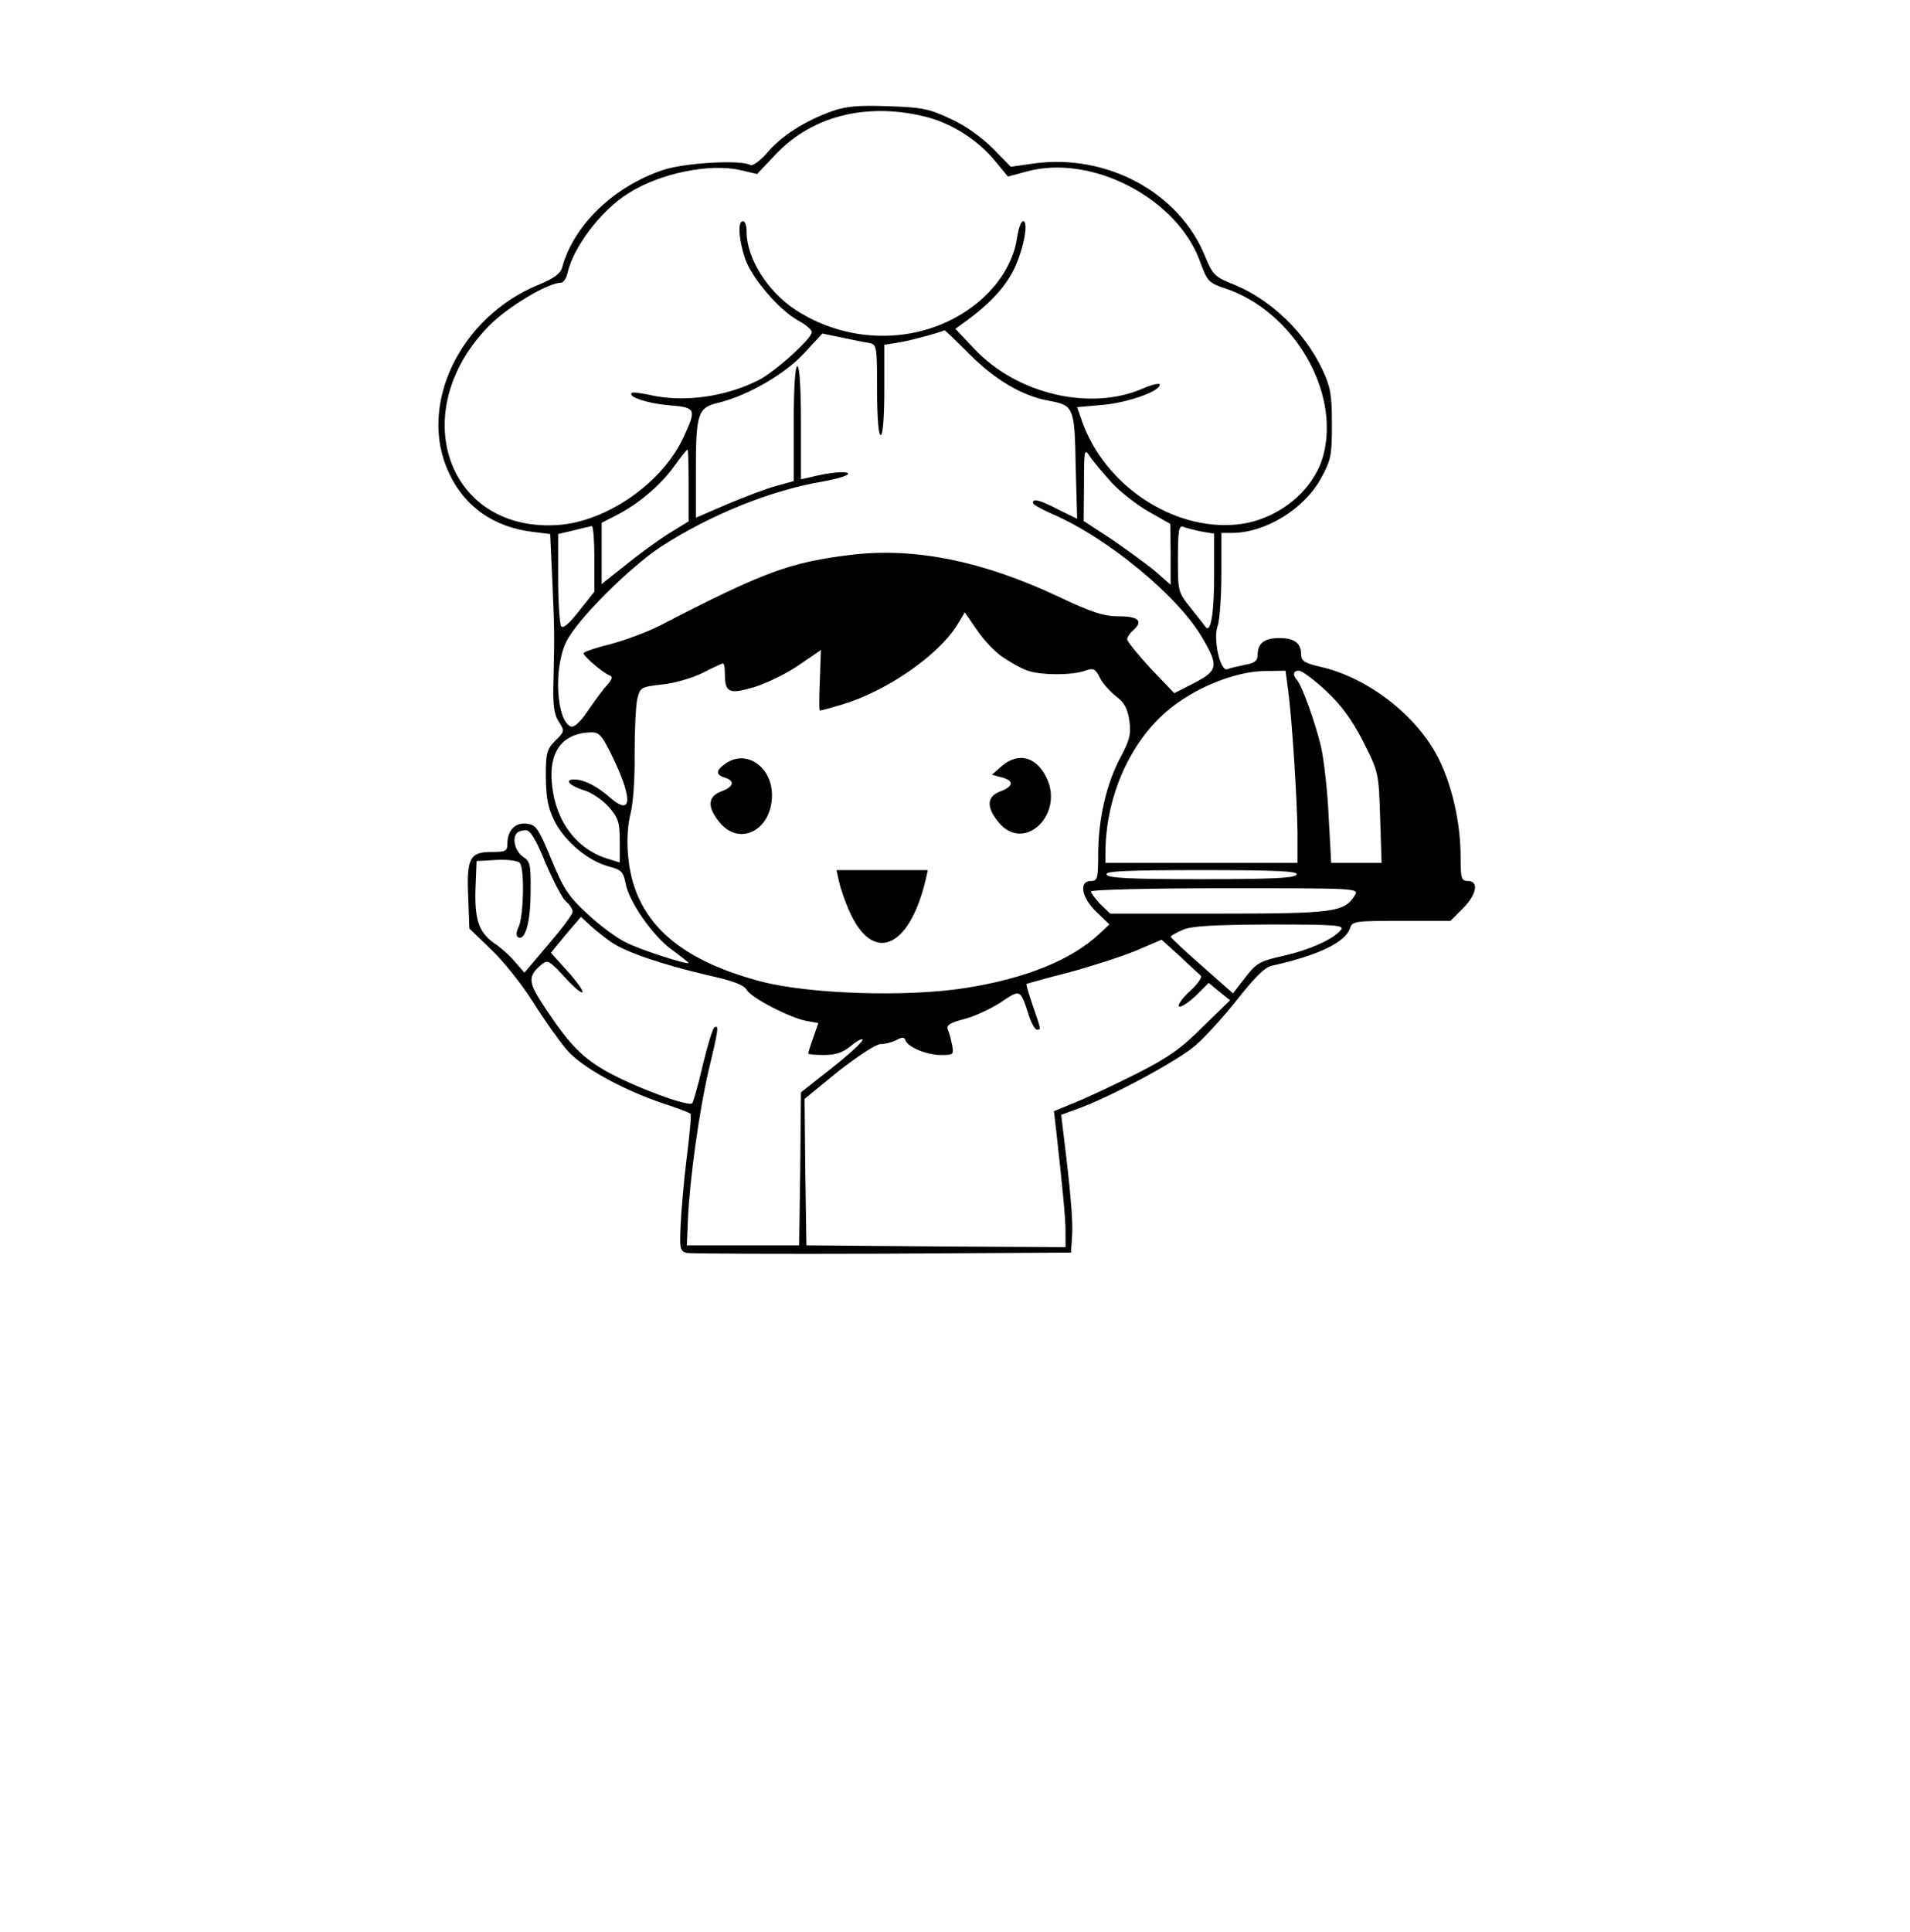 <?xml version="1.0" standalone="no"?>
<!DOCTYPE svg PUBLIC "-//W3C//DTD SVG 20010904//EN"
 "http://www.w3.org/TR/2001/REC-SVG-20010904/DTD/svg10.dtd">
<svg version="1.0" xmlns="http://www.w3.org/2000/svg"
 width="527pt" height="533pt" viewBox="0 0 527 533"
 preserveAspectRatio="xMidYMid meet">
<g transform="translate(0,533) scale(0.1,-0.1)"
fill="#000000" stroke="none">
<path d="M2295 5023 c-75 -27 -139 -68 -178 -114 -20 -23 -41 -38 -47 -34 -25
15 -185 6 -244 -15 -136 -47 -244 -153 -275 -268 -5 -17 -23 -30 -64 -47 -219
-89 -336 -335 -248 -520 43 -93 124 -149 230 -162 l49 -6 6 -131 c6 -140 6
-147 3 -276 -2 -66 2 -92 15 -111 16 -25 16 -27 -10 -52 -24 -25 -26 -34 -26
-101 1 -59 6 -85 25 -123 29 -55 92 -108 149 -123 34 -9 40 -15 46 -46 9 -51
74 -144 127 -183 26 -19 47 -36 47 -37 0 -7 -136 37 -174 57 -25 12 -72 47
-105 78 -53 49 -66 69 -100 151 -35 85 -42 95 -67 98 -32 4 -54 -18 -54 -55 0
-21 -5 -23 -45 -23 -59 0 -68 -18 -63 -127 l3 -84 60 -58 c33 -31 86 -97 117
-147 31 -49 73 -108 92 -130 40 -47 152 -109 264 -147 40 -13 75 -26 77 -29 3
-2 -2 -56 -10 -119 -8 -63 -15 -147 -17 -187 -3 -66 -2 -73 17 -78 11 -2 254
-3 540 -2 l520 3 3 45 c3 39 -4 124 -24 285 l-6 50 38 14 c91 31 282 134 332
177 29 25 82 84 118 130 45 57 74 86 92 90 128 28 205 65 217 104 6 19 14 20
142 20 l135 0 34 34 c39 39 45 76 14 76 -18 0 -20 7 -20 68 0 90 -23 194 -60
268 -58 118 -194 225 -328 255 -43 10 -52 16 -52 34 0 31 -19 45 -60 45 -41 0
-60 -14 -60 -46 0 -17 -8 -23 -36 -28 -19 -4 -41 -9 -48 -12 -19 -7 -40 85
-26 120 5 15 10 79 10 142 l0 114 28 0 c93 0 200 65 247 151 27 49 30 62 30
149 0 81 -4 103 -26 150 -49 104 -142 193 -244 235 -53 21 -59 27 -80 78 -71
176 -271 284 -473 256 l-63 -9 -49 50 c-31 31 -75 63 -117 82 -59 28 -79 32
-172 35 -83 3 -117 0 -156 -14z m270 -18 c66 -19 134 -63 179 -117 l37 -45 52
14 c179 49 415 -74 478 -248 20 -55 24 -59 68 -74 189 -62 320 -285 272 -462
-27 -99 -129 -180 -241 -190 -175 -16 -362 109 -424 284 l-14 40 69 6 c69 6
159 37 159 56 0 5 -20 1 -45 -10 -145 -64 -348 -17 -466 108 l-53 56 29 21
c62 45 102 87 128 134 29 53 47 142 30 142 -6 0 -13 -21 -17 -47 -8 -58 -43
-119 -95 -166 -138 -125 -354 -138 -517 -31 -77 51 -134 142 -134 215 0 16 -4
29 -10 29 -15 0 -12 -50 6 -104 19 -54 95 -143 148 -171 20 -11 36 -25 36 -31
0 -18 -102 -110 -148 -133 -91 -46 -207 -62 -301 -40 -24 5 -46 8 -48 5 -11
-11 45 -29 104 -34 74 -6 75 -10 38 -90 -58 -124 -210 -230 -344 -240 -308
-22 -424 315 -190 551 52 52 161 117 196 117 7 0 16 12 19 28 18 74 93 172
168 219 87 55 223 83 308 64 l47 -11 51 54 c103 109 259 146 425 101z m111
-653 c70 -70 145 -114 216 -127 71 -13 73 -17 76 -180 l4 -146 -51 25 c-52 27
-71 32 -71 19 0 -5 25 -18 54 -31 153 -66 350 -229 415 -344 44 -75 41 -88
-24 -122 l-55 -28 -65 68 c-35 38 -64 74 -65 80 0 6 7 17 15 24 31 26 17 40
-37 40 -42 0 -74 10 -167 54 -210 99 -396 136 -570 116 -172 -21 -241 -46
-531 -196 -36 -18 -98 -41 -137 -51 -40 -10 -73 -21 -73 -25 0 -8 55 -55 72
-61 10 -3 7 -11 -8 -28 -12 -13 -35 -45 -53 -71 -20 -30 -37 -45 -46 -42 -40
16 -48 161 -13 233 29 61 176 207 263 264 139 89 303 155 446 179 38 7 69 16
69 21 0 9 -53 4 -107 -10 l-23 -5 0 156 c0 97 -4 156 -10 156 -6 0 -10 -60
-10 -159 l0 -158 -47 -13 c-27 -7 -87 -30 -135 -50 l-88 -38 0 128 c0 159 5
176 62 189 82 20 185 80 237 137 l50 54 53 -11 c29 -6 63 -13 76 -15 21 -4 22
-8 22 -129 0 -77 4 -125 10 -125 6 0 10 48 10 125 l0 124 38 6 c29 4 120 29
128 34 1 1 33 -30 70 -67z m-776 -361 l0 -99 -52 -32 c-29 -18 -83 -57 -120
-87 l-68 -54 0 85 0 84 43 22 c60 31 121 83 158 135 18 25 34 45 36 45 2 0 3
-45 3 -99z m1167 8 c23 -25 69 -61 102 -80 l60 -34 1 -84 0 -84 -42 37 c-24
20 -78 59 -120 88 l-78 51 1 101 c0 98 1 100 17 76 9 -14 36 -45 59 -71z
m-1427 -210 l0 -91 -42 -53 c-29 -37 -45 -50 -50 -42 -4 7 -8 66 -8 133 l0
121 43 10 c23 6 45 11 50 12 4 0 7 -40 7 -90z m1674 75 l36 -6 0 -117 c0 -100
-9 -157 -23 -141 -2 3 -20 26 -40 51 -37 46 -37 47 -37 139 0 76 3 91 14 87 8
-3 31 -9 50 -13z m-548 -346 c22 -15 52 -32 67 -37 35 -14 127 -14 161 -1 23
8 28 6 41 -20 8 -16 29 -39 45 -51 22 -17 31 -33 36 -66 5 -37 2 -53 -25 -103
-38 -72 -61 -169 -61 -267 0 -66 -2 -73 -20 -73 -34 0 -26 -47 16 -86 l35 -34
-28 -26 c-77 -72 -203 -123 -368 -149 -162 -26 -434 -17 -566 18 -235 62 -351
172 -366 347 -4 42 -1 87 7 117 7 28 12 97 11 163 0 63 3 131 7 150 8 34 9 35
69 42 33 3 84 18 112 32 27 14 53 26 56 26 3 0 5 -12 5 -27 0 -54 11 -59 82
-38 35 11 90 38 123 61 l60 41 -3 -84 c-2 -46 -2 -83 0 -83 3 0 29 7 59 16
123 36 267 135 320 220 l21 35 33 -48 c18 -27 50 -61 71 -75z m788 -90 c11
-81 25 -303 26 -395 l0 -83 -265 0 -265 0 0 28 c1 169 80 332 203 416 73 51
169 85 238 85 l56 1 7 -52z m104 -3 c43 -40 71 -78 103 -140 43 -85 43 -87 47
-210 l4 -125 -69 0 -70 0 -7 127 c-3 70 -13 157 -21 193 -16 67 -52 168 -67
185 -12 14 -10 25 6 25 8 0 42 -25 74 -55z m-1964 -191 c53 -112 48 -156 -12
-103 -35 31 -71 49 -98 49 -28 0 -13 -17 25 -29 22 -6 53 -27 70 -46 27 -31
31 -43 31 -95 l0 -59 -29 9 c-88 25 -148 103 -158 206 -10 91 29 142 108 144
24 0 31 -9 63 -76z m-189 -284 c21 -49 46 -97 56 -106 11 -9 19 -22 19 -29 0
-7 -30 -47 -67 -90 l-66 -78 -26 30 c-14 17 -40 40 -57 51 -43 30 -55 66 -52
153 l3 74 54 3 c30 2 59 -2 65 -8 14 -14 11 -152 -4 -179 -6 -12 -6 -22 -1
-26 20 -12 35 42 35 124 1 76 -1 85 -21 98 -22 15 -31 52 -16 66 3 4 14 7 24
7 12 0 28 -25 54 -90z m2073 -32 c-4 -10 -65 -13 -263 -13 -198 0 -259 3 -262
13 -4 9 53 12 262 12 209 0 266 -3 263 -12z m160 -58 c-29 -46 -57 -50 -376
-50 l-299 0 -27 26 c-14 15 -26 31 -26 35 0 5 167 9 370 9 368 0 370 0 358
-20z m-2051 -129 c41 -28 142 -62 266 -91 69 -15 100 -27 107 -40 12 -22 118
-77 165 -86 l33 -6 -14 -40 c-8 -22 -14 -42 -14 -44 0 -2 20 -4 44 -4 33 0 52
7 75 26 17 14 31 21 31 16 0 -6 -38 -41 -85 -78 l-85 -67 -2 -211 -3 -211
-155 0 -155 0 3 70 c5 113 31 299 57 412 28 116 29 127 16 119 -5 -4 -19 -50
-32 -104 -12 -53 -26 -101 -29 -105 -9 -11 -158 44 -235 87 -69 39 -104 75
-171 176 -48 72 -49 87 -8 121 15 12 21 8 61 -35 24 -27 46 -46 50 -43 3 4
-15 29 -41 58 l-46 51 41 50 42 49 26 -24 c14 -13 41 -34 58 -46z m2012 33
c-21 -25 -85 -54 -160 -71 -63 -14 -73 -20 -103 -59 l-34 -44 -86 76 c-47 41
-86 78 -86 80 0 3 15 11 33 19 24 11 84 14 241 15 188 0 207 -2 195 -16z
m-386 -125 c5 -4 -8 -23 -29 -42 -22 -20 -35 -39 -31 -43 4 -4 24 9 45 28 l37
37 29 -24 30 -24 -75 -73 c-60 -60 -95 -85 -184 -130 -60 -30 -136 -66 -169
-79 l-58 -24 7 -60 c17 -155 25 -233 25 -273 l0 -42 -357 2 -358 3 -3 202 -2
202 93 76 c54 42 104 75 116 75 12 0 32 5 44 11 16 9 22 9 25 0 6 -19 59 -41
98 -41 35 0 36 1 31 28 -3 15 -8 34 -12 43 -4 11 6 18 45 28 28 7 73 28 101
46 55 37 54 38 78 -37 7 -21 17 -38 22 -38 12 0 12 -2 -11 65 -11 32 -19 59
-18 61 2 1 55 16 118 32 63 17 146 44 185 60 l70 30 50 -45 c27 -26 54 -50 58
-54z"/>
<path d="M2002 3224 c-27 -19 -28 -31 -2 -39 29 -9 25 -25 -10 -38 -38 -14
-39 -44 -4 -86 56 -67 144 -20 144 76 0 78 -71 127 -128 87z"/>
<path d="M2764 3217 l-27 -24 26 -7 c36 -9 34 -25 -3 -39 -38 -14 -39 -44 -4
-86 71 -85 183 25 130 127 -29 56 -77 67 -122 29z"/>
<path d="M2315 2898 c4 -18 16 -53 27 -78 64 -149 166 -110 212 83 l6 27 -126
0 -126 0 7 -32z"/>
</g>
</svg>

